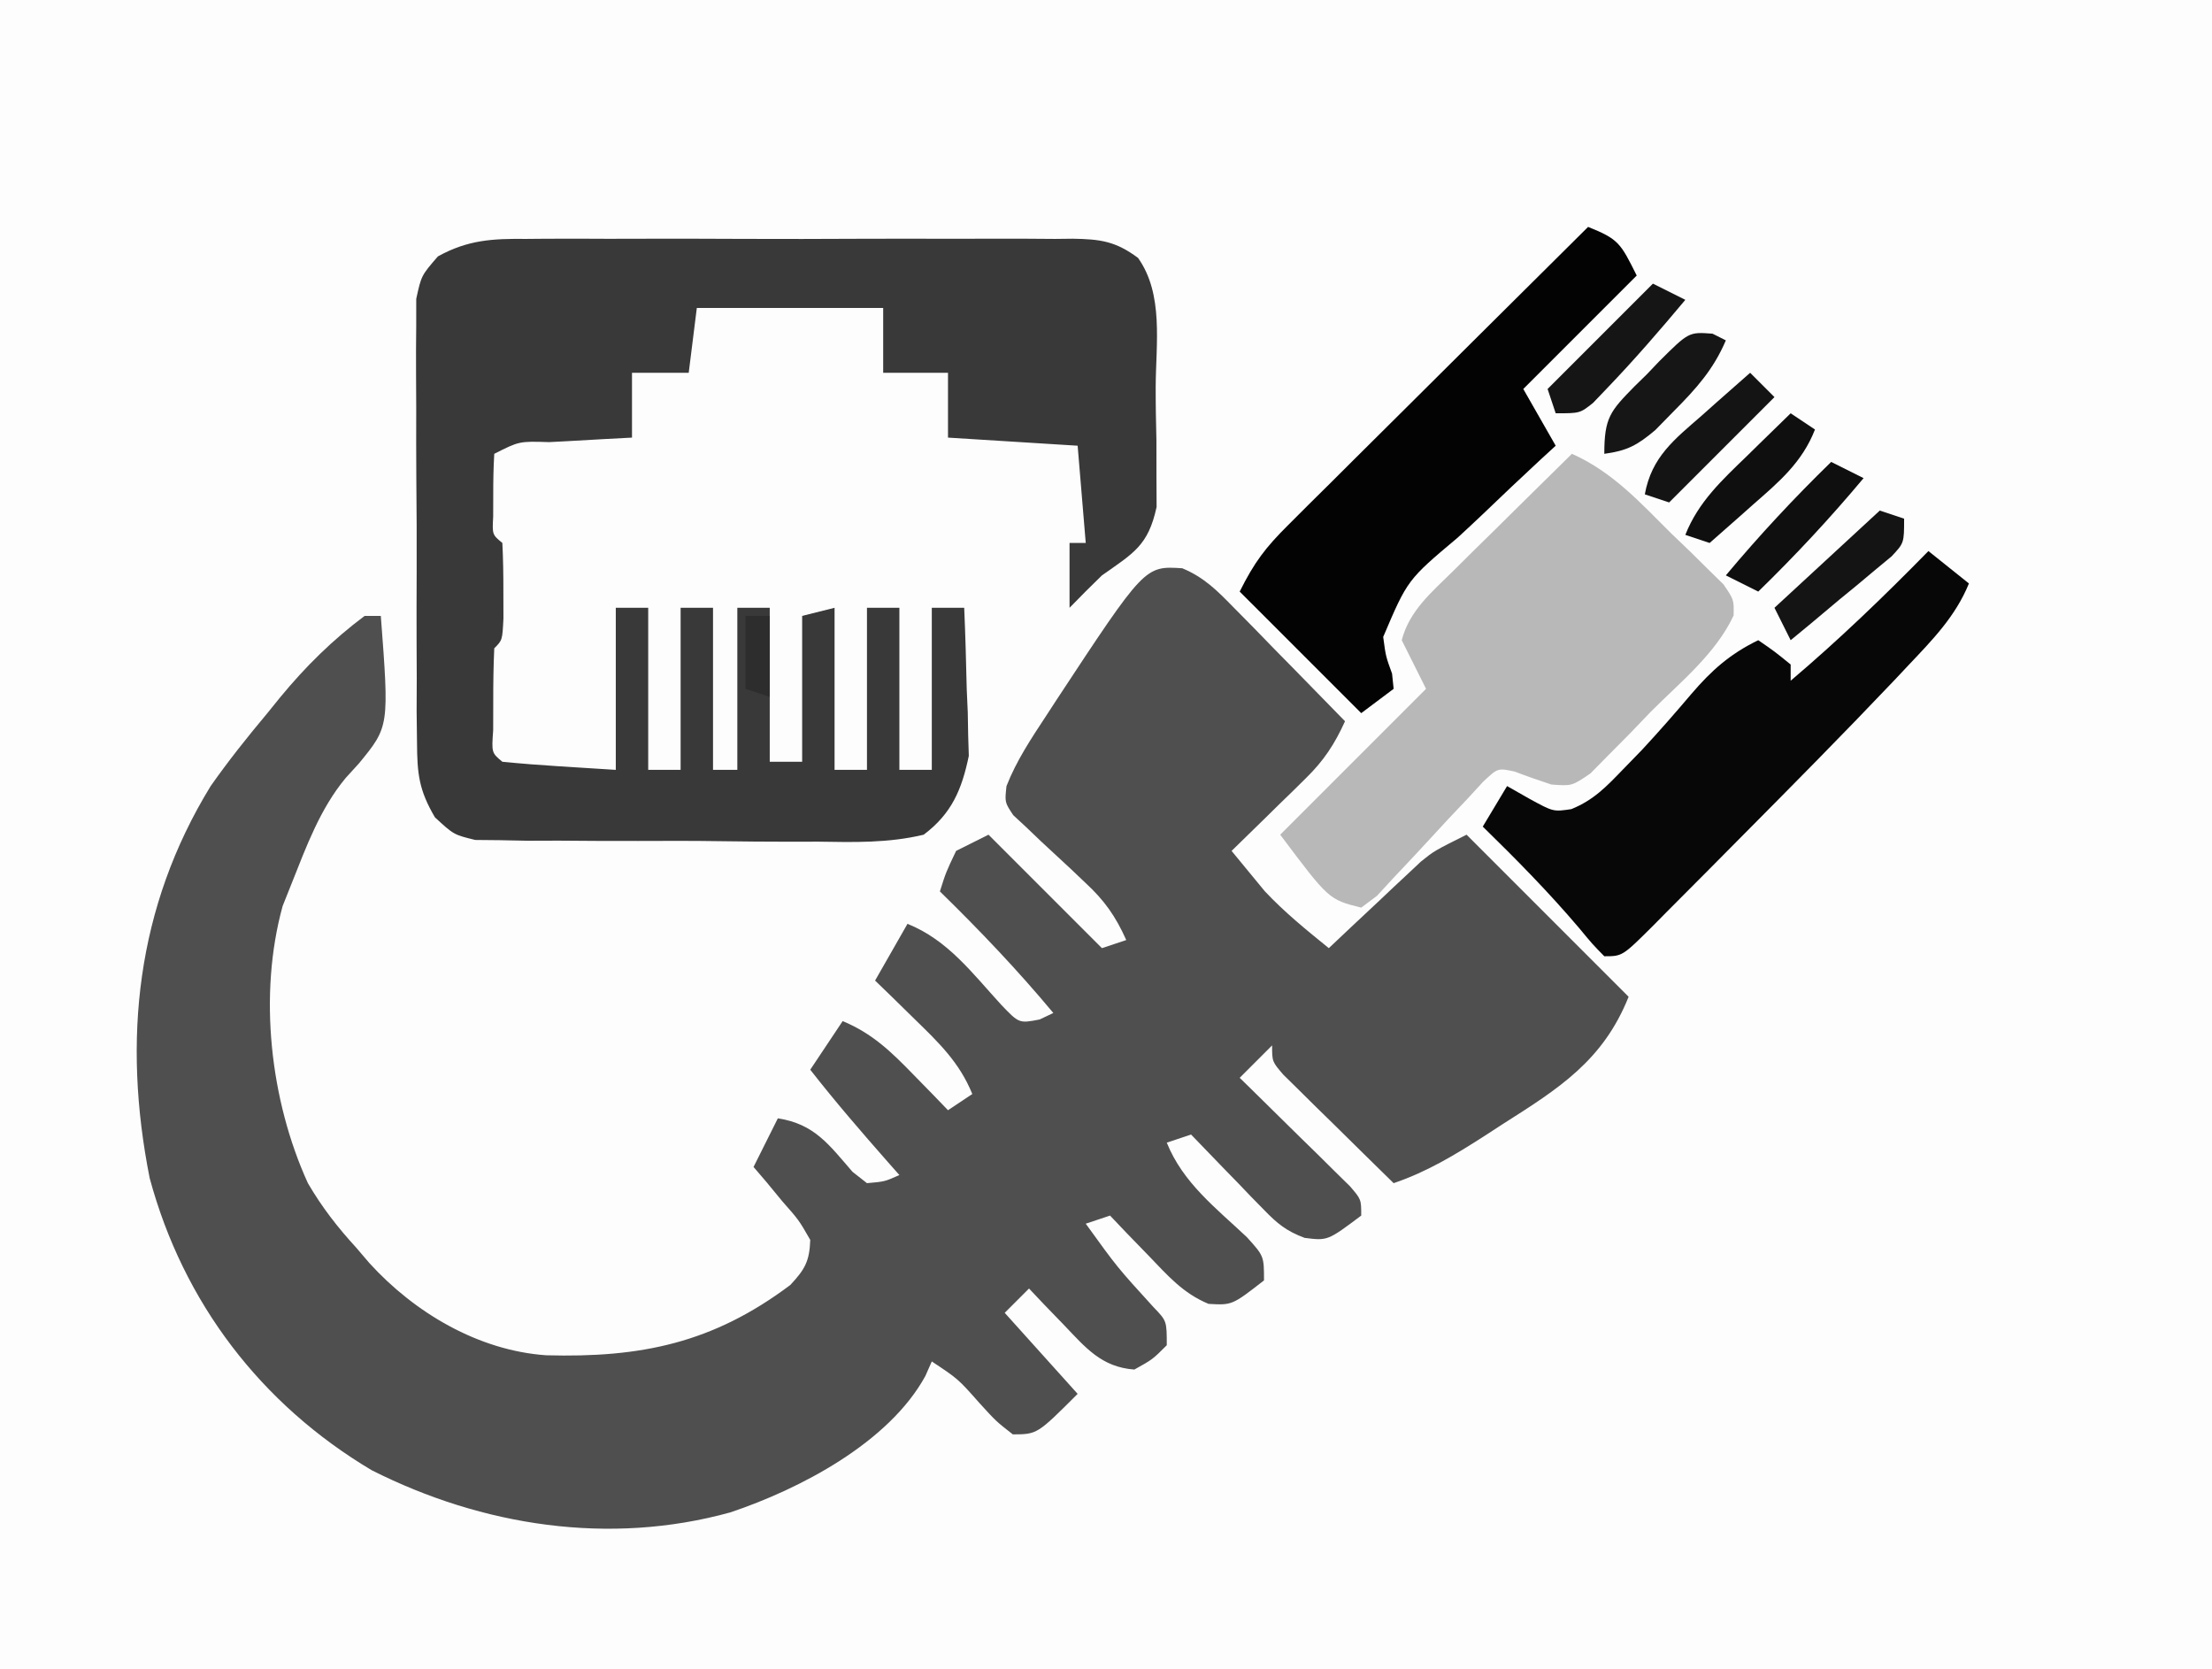 <?xml version="1.0" encoding="UTF-8"?>
<svg version="1.1" xmlns="http://www.w3.org/2000/svg" width="273" height="206">
<rect width="100%" height="100%" fill="#808080" stroke="none"/>
<path d="M0 0 C90.09 0 180.18 0 273 0 C273 67.98 273 135.96 273 206 C182.91 206 92.82 206 0 206 C0 138.02 0 70.04 0 0 Z " fill="#FDFDFD" transform="translate(0,0)"/>
<path d="M0 0 C2.756 1.16 4.321 2.777 6.411 4.912 C7.61 6.126 7.61 6.126 8.833 7.364 C9.658 8.214 10.483 9.064 11.333 9.94 C12.173 10.794 13.014 11.648 13.88 12.528 C15.954 14.638 18.022 16.754 20.083 18.877 C18.801 21.696 17.473 23.73 15.263 25.893 C14.728 26.421 14.193 26.95 13.642 27.494 C13.086 28.033 12.53 28.572 11.958 29.127 C11.113 29.959 11.113 29.959 10.251 30.807 C8.866 32.168 7.475 33.523 6.083 34.877 C6.951 35.945 7.828 37.006 8.708 38.065 C9.195 38.656 9.683 39.248 10.185 39.858 C12.633 42.463 15.306 44.625 18.083 46.877 C19.421 45.613 19.421 45.613 20.786 44.323 C21.968 43.215 23.151 42.109 24.333 41.002 C25.213 40.169 25.213 40.169 26.11 39.319 C26.684 38.784 27.258 38.249 27.849 37.698 C28.372 37.205 28.896 36.713 29.436 36.206 C31.083 34.877 31.083 34.877 35.083 32.877 C44.983 42.777 44.983 42.777 55.083 52.877 C51.933 60.752 46.49 64.181 39.583 68.565 C38.837 69.05 38.09 69.535 37.321 70.035 C33.675 72.375 30.212 74.476 26.083 75.877 C23.575 73.427 21.078 70.966 18.583 68.502 C17.868 67.804 17.152 67.105 16.415 66.385 C15.738 65.715 15.062 65.044 14.364 64.354 C13.422 63.427 13.422 63.427 12.46 62.481 C11.083 60.877 11.083 60.877 11.083 58.877 C9.763 60.197 8.443 61.517 7.083 62.877 C7.537 63.321 7.992 63.765 8.46 64.222 C10.506 66.227 12.545 68.24 14.583 70.252 C15.298 70.951 16.014 71.65 16.751 72.369 C17.428 73.04 18.104 73.71 18.802 74.401 C19.43 75.019 20.059 75.637 20.706 76.273 C22.083 77.877 22.083 77.877 22.083 79.877 C17.94 82.984 17.94 82.984 15.1 82.629 C12.841 81.787 11.736 80.878 10.067 79.155 C9.539 78.616 9.01 78.078 8.466 77.524 C7.927 76.96 7.388 76.396 6.833 75.815 C6.279 75.247 5.724 74.679 5.153 74.094 C3.79 72.695 2.435 71.287 1.083 69.877 C0.093 70.207 -0.897 70.537 -1.917 70.877 C0.091 75.851 4.138 78.932 7.966 82.537 C10.083 84.877 10.083 84.877 10.083 87.877 C6.148 90.938 6.148 90.938 3.239 90.772 C0.063 89.454 -1.797 87.278 -4.167 84.815 C-5.505 83.436 -5.505 83.436 -6.87 82.03 C-7.546 81.319 -8.221 80.609 -8.917 79.877 C-10.402 80.372 -10.402 80.372 -11.917 80.877 C-8.019 86.278 -8.019 86.278 -3.542 91.19 C-1.917 92.877 -1.917 92.877 -1.917 95.877 C-3.667 97.627 -3.667 97.627 -5.917 98.877 C-9.997 98.575 -11.94 96.162 -14.667 93.315 C-15.866 92.075 -15.866 92.075 -17.089 90.811 C-17.994 89.854 -17.994 89.854 -18.917 88.877 C-19.907 89.867 -20.897 90.857 -21.917 91.877 C-18.947 95.177 -15.977 98.477 -12.917 101.877 C-17.905 106.865 -17.905 106.865 -20.917 106.877 C-22.987 105.26 -22.987 105.26 -25.042 103.002 C-27.671 100.03 -27.671 100.03 -30.917 97.877 C-31.179 98.469 -31.44 99.061 -31.71 99.67 C-36.215 107.908 -47.212 113.632 -55.788 116.504 C-70.715 120.629 -86.388 118.188 -100.038 111.303 C-113.7 103.174 -123.292 90.629 -127.444 75.256 C-130.824 58.244 -129.091 41.829 -119.917 26.877 C-117.721 23.753 -115.369 20.803 -112.917 17.877 C-112.399 17.237 -111.881 16.596 -111.347 15.936 C-108.181 12.099 -104.902 8.866 -100.917 5.877 C-100.257 5.877 -99.597 5.877 -98.917 5.877 C-97.882 19.523 -97.882 19.523 -101.604 24.065 C-102.422 24.964 -102.422 24.964 -103.257 25.881 C-106.405 29.666 -108.11 34.334 -109.917 38.877 C-110.286 39.801 -110.654 40.726 -111.034 41.678 C-114.054 52.621 -112.574 65.67 -107.917 75.877 C-106.187 78.849 -104.236 81.346 -101.917 83.877 C-101.392 84.492 -100.868 85.107 -100.327 85.74 C-94.75 91.868 -86.884 96.53 -78.511 97.115 C-66.811 97.434 -57.939 95.62 -48.378 88.44 C-46.578 86.514 -46.01 85.524 -45.917 82.877 C-47.325 80.426 -47.325 80.426 -49.354 78.127 C-50.013 77.328 -50.672 76.529 -51.351 75.705 C-51.867 75.102 -52.384 74.499 -52.917 73.877 C-51.927 71.897 -50.937 69.917 -49.917 67.877 C-45.376 68.574 -43.598 71.144 -40.698 74.479 C-40.11 74.94 -39.523 75.402 -38.917 75.877 C-36.728 75.685 -36.728 75.685 -34.917 74.877 C-35.376 74.358 -35.835 73.838 -36.308 73.303 C-39.601 69.56 -42.847 65.807 -45.917 61.877 C-44.597 59.897 -43.277 57.917 -41.917 55.877 C-38.236 57.414 -35.929 59.659 -33.167 62.502 C-32.368 63.319 -31.569 64.137 -30.745 64.979 C-30.142 65.605 -29.539 66.232 -28.917 66.877 C-27.927 66.217 -26.937 65.557 -25.917 64.877 C-27.504 60.974 -30.05 58.542 -33.042 55.627 C-33.952 54.735 -34.862 53.843 -35.8 52.924 C-36.498 52.249 -37.197 51.573 -37.917 50.877 C-36.597 48.567 -35.277 46.257 -33.917 43.877 C-28.931 45.874 -25.91 49.983 -22.354 53.858 C-20.145 56.169 -20.145 56.169 -17.604 55.678 C-17.048 55.414 -16.491 55.149 -15.917 54.877 C-20.325 49.587 -24.993 44.689 -29.917 39.877 C-29.167 37.502 -29.167 37.502 -27.917 34.877 C-26.597 34.217 -25.277 33.557 -23.917 32.877 C-19.297 37.497 -14.677 42.117 -9.917 46.877 C-8.927 46.547 -7.937 46.217 -6.917 45.877 C-8.235 42.93 -9.623 40.967 -11.991 38.783 C-12.576 38.228 -13.16 37.672 -13.763 37.1 C-14.997 35.946 -16.236 34.797 -17.481 33.655 C-18.062 33.099 -18.643 32.543 -19.241 31.971 C-20.047 31.224 -20.047 31.224 -20.869 30.461 C-21.917 28.877 -21.917 28.877 -21.698 26.88 C-20.472 23.737 -18.636 20.996 -16.792 18.19 C-16.39 17.572 -15.987 16.954 -15.573 16.318 C-4.634 -0.297 -4.634 -0.297 0 0 Z " fill="#4F4F4F" transform="translate(145.917,70.123)"/>
<path d="M0 0 C0.784 -0.007 1.569 -0.014 2.377 -0.021 C4.96 -0.039 7.543 -0.027 10.127 -0.014 C11.926 -0.016 13.725 -0.02 15.525 -0.025 C19.291 -0.031 23.058 -0.023 26.825 -0.004 C31.653 0.019 36.48 0.006 41.308 -0.018 C45.021 -0.033 48.735 -0.028 52.449 -0.018 C54.229 -0.015 56.009 -0.018 57.789 -0.028 C60.277 -0.038 62.763 -0.022 65.25 0 C65.985 -0.008 66.72 -0.016 67.478 -0.025 C70.88 0.032 72.751 0.288 75.514 2.343 C78.692 6.813 77.723 12.906 77.692 18.217 C77.685 20.446 77.732 22.67 77.783 24.898 C77.788 26.322 77.789 27.746 77.787 29.17 C77.793 30.459 77.799 31.748 77.805 33.076 C76.774 37.839 74.989 38.75 71.06 41.518 C69.709 42.833 68.368 44.159 67.06 45.518 C67.06 42.878 67.06 40.238 67.06 37.518 C67.72 37.518 68.38 37.518 69.06 37.518 C68.565 31.578 68.565 31.578 68.06 25.518 C62.78 25.188 57.5 24.858 52.06 24.518 C52.06 21.878 52.06 19.238 52.06 16.518 C49.42 16.518 46.78 16.518 44.06 16.518 C44.06 13.878 44.06 11.238 44.06 8.518 C36.47 8.518 28.88 8.518 21.06 8.518 C20.73 11.158 20.4 13.798 20.06 16.518 C17.75 16.518 15.44 16.518 13.06 16.518 C13.06 19.158 13.06 21.798 13.06 24.518 C11.917 24.578 10.774 24.639 9.595 24.701 C8.105 24.786 6.614 24.87 5.123 24.955 C4.368 24.994 3.613 25.034 2.836 25.074 C-0.859 24.958 -0.859 24.958 -3.94 26.518 C-4.038 28.182 -4.069 29.85 -4.065 31.518 C-4.067 32.425 -4.07 33.333 -4.073 34.268 C-4.191 36.487 -4.191 36.487 -2.94 37.518 C-2.841 39.516 -2.81 41.517 -2.815 43.518 C-2.812 44.611 -2.81 45.704 -2.807 46.83 C-2.94 49.518 -2.94 49.518 -3.94 50.518 C-4.039 52.682 -4.069 54.851 -4.065 57.018 C-4.067 58.204 -4.07 59.389 -4.073 60.611 C-4.272 63.41 -4.272 63.41 -2.94 64.518 C-0.59 64.753 1.766 64.931 4.123 65.08 C6.412 65.224 8.702 65.369 11.06 65.518 C11.06 58.918 11.06 52.318 11.06 45.518 C12.38 45.518 13.7 45.518 15.06 45.518 C15.06 52.118 15.06 58.718 15.06 65.518 C16.38 65.518 17.7 65.518 19.06 65.518 C19.06 58.918 19.06 52.318 19.06 45.518 C20.38 45.518 21.7 45.518 23.06 45.518 C23.06 52.118 23.06 58.718 23.06 65.518 C24.05 65.518 25.04 65.518 26.06 65.518 C26.06 58.918 26.06 52.318 26.06 45.518 C27.38 45.518 28.7 45.518 30.06 45.518 C30.06 51.788 30.06 58.058 30.06 64.518 C31.38 64.518 32.7 64.518 34.06 64.518 C34.06 58.578 34.06 52.638 34.06 46.518 C36.04 46.023 36.04 46.023 38.06 45.518 C38.06 52.118 38.06 58.718 38.06 65.518 C39.38 65.518 40.7 65.518 42.06 65.518 C42.06 58.918 42.06 52.318 42.06 45.518 C43.38 45.518 44.7 45.518 46.06 45.518 C46.06 52.118 46.06 58.718 46.06 65.518 C47.38 65.518 48.7 65.518 50.06 65.518 C50.06 58.918 50.06 52.318 50.06 45.518 C51.38 45.518 52.7 45.518 54.06 45.518 C54.207 48.871 54.295 52.224 54.373 55.58 C54.415 56.523 54.457 57.466 54.5 58.438 C54.516 59.362 54.532 60.287 54.549 61.24 C54.575 62.083 54.601 62.926 54.628 63.795 C53.761 67.955 52.522 70.91 49.06 73.518 C44.722 74.557 40.468 74.451 36.025 74.377 C34.754 74.379 33.484 74.381 32.174 74.383 C29.489 74.379 26.807 74.361 24.123 74.32 C20.686 74.269 17.253 74.271 13.817 74.291 C10.532 74.304 7.247 74.277 3.963 74.252 C2.114 74.258 2.114 74.258 0.228 74.264 C-0.917 74.241 -2.061 74.219 -3.241 74.196 C-4.247 74.186 -5.254 74.176 -6.29 74.166 C-8.94 73.518 -8.94 73.518 -11.263 71.374 C-13.238 68.009 -13.452 66.022 -13.473 62.138 C-13.489 60.87 -13.505 59.602 -13.521 58.296 C-13.517 56.921 -13.512 55.545 -13.506 54.17 C-13.511 52.752 -13.518 51.334 -13.525 49.915 C-13.535 46.949 -13.531 43.983 -13.516 41.016 C-13.499 37.217 -13.522 33.42 -13.558 29.621 C-13.58 26.694 -13.578 23.768 -13.57 20.842 C-13.569 19.441 -13.576 18.041 -13.591 16.64 C-13.608 14.683 -13.59 12.725 -13.571 10.767 C-13.57 9.654 -13.569 8.541 -13.568 7.395 C-12.94 4.518 -12.94 4.518 -10.896 2.159 C-7.204 0.109 -4.116 -0.045 0 0 Z " fill="#3A3939" transform="translate(64.94,29.482)"/>
<path d="M0 0 C5.043 2.236 8.444 6.037 12.312 9.875 C13.066 10.596 13.819 11.316 14.596 12.059 C15.303 12.759 16.01 13.459 16.738 14.18 C17.388 14.816 18.038 15.453 18.708 16.109 C20 18 20 18 19.959 19.952 C17.746 24.678 13.389 28.165 9.75 31.812 C8.89 32.709 8.03 33.606 7.145 34.529 C6.308 35.372 5.471 36.214 4.609 37.082 C3.846 37.858 3.082 38.634 2.296 39.433 C0 41 0 41 -2.538 40.807 C-4.059 40.309 -5.57 39.781 -7.064 39.209 C-9.144 38.762 -9.144 38.762 -10.951 40.463 C-11.617 41.187 -12.283 41.911 -12.969 42.656 C-13.705 43.431 -14.441 44.206 -15.199 45.004 C-15.958 45.828 -16.718 46.651 -17.5 47.5 C-18.998 49.126 -20.508 50.741 -22.031 52.344 C-22.697 53.068 -23.363 53.791 -24.049 54.537 C-24.693 55.02 -25.337 55.503 -26 56 C-30 55 -30 55 -36 47 C-27.09 38.09 -27.09 38.09 -18 29 C-18.99 27.02 -19.98 25.04 -21 23 C-20.055 19.345 -17.284 17.054 -14.648 14.453 C-13.798 13.609 -12.947 12.764 -12.07 11.895 C-10.736 10.585 -10.736 10.585 -9.375 9.25 C-8.478 8.362 -7.581 7.474 -6.656 6.559 C-4.442 4.368 -2.223 2.182 0 0 Z " fill="#B9B8B8" transform="translate(194,56)"/>
<path d="M0 0 C2.475 1.98 2.475 1.98 5 4 C3.352 8.048 0.522 10.937 -2.438 14.062 C-3.018 14.679 -3.598 15.296 -4.196 15.932 C-10.501 22.57 -16.942 29.076 -23.394 35.57 C-24.633 36.817 -25.871 38.065 -27.106 39.315 C-28.863 41.089 -30.626 42.856 -32.391 44.621 C-32.927 45.164 -33.462 45.707 -34.015 46.267 C-37.771 50 -37.771 50 -40 50 C-41.445 48.531 -41.445 48.531 -43.125 46.5 C-46.862 42.095 -50.869 38.034 -55 34 C-54.01 32.35 -53.02 30.7 -52 29 C-51.093 29.516 -50.185 30.031 -49.25 30.562 C-46.295 32.178 -46.295 32.178 -44.066 31.844 C-41.296 30.713 -39.763 29.087 -37.688 26.938 C-36.902 26.129 -36.117 25.321 -35.309 24.488 C-33.228 22.245 -31.228 19.958 -29.25 17.625 C-26.772 14.726 -24.481 12.688 -21 11 C-19 12.375 -19 12.375 -17 14 C-17 14.66 -17 15.32 -17 16 C-11.037 10.946 -5.469 5.583 0 0 Z " fill="#070707" transform="translate(238,68)"/>
<path d="M0 0 C3.785 1.514 4.007 2.014 6 6 C1.38 10.62 -3.24 15.24 -8 20 C-6.68 22.31 -5.36 24.62 -4 27 C-4.641 27.589 -5.283 28.178 -5.944 28.785 C-8.325 30.995 -10.683 33.228 -13.027 35.478 C-14.044 36.444 -15.069 37.401 -16.103 38.349 C-22.287 43.544 -22.287 43.544 -25.289 50.594 C-24.972 52.986 -24.972 52.986 -24.195 55.127 C-24.099 56.054 -24.099 56.054 -24 57 C-25.32 57.99 -26.64 58.98 -28 60 C-32.95 55.05 -37.9 50.1 -43 45 C-41.179 41.359 -39.823 39.579 -37.009 36.782 C-35.778 35.551 -35.778 35.551 -34.522 34.296 C-33.636 33.42 -32.749 32.543 -31.836 31.641 C-30.929 30.736 -30.022 29.832 -29.087 28.9 C-26.681 26.502 -24.27 24.11 -21.857 21.719 C-19.393 19.276 -16.935 16.827 -14.477 14.379 C-9.656 9.581 -4.83 4.788 0 0 Z " fill="#030303" transform="translate(196,28)"/>
<path d="M0 0 C1.32 0.66 2.64 1.32 4 2 C0.868 5.743 -2.308 9.414 -5.688 12.938 C-6.248 13.524 -6.809 14.111 -7.387 14.715 C-9 16 -9 16 -12 16 C-12.33 15.01 -12.66 14.02 -13 13 C-8.71 8.71 -4.42 4.42 0 0 Z " fill="#151515" transform="translate(204,35)"/>
<path d="M0 0 C1.32 0.66 2.64 1.32 4 2 C-0.116 6.919 -4.404 11.526 -9 16 C-10.32 15.34 -11.64 14.68 -13 14 C-8.884 9.081 -4.596 4.474 0 0 Z " fill="#0F0F0F" transform="translate(226,57)"/>
<path d="M0 0 C0.812 0.408 0.812 0.408 1.641 0.824 C0.118 4.402 -2.003 6.767 -4.734 9.512 C-5.505 10.299 -6.276 11.087 -7.07 11.898 C-9.293 13.768 -10.528 14.443 -13.359 14.824 C-13.359 10.381 -12.638 9.568 -9.645 6.514 C-9.138 6.018 -8.631 5.522 -8.109 5.012 C-7.618 4.497 -7.127 3.982 -6.621 3.451 C-2.936 -0.219 -2.936 -0.219 0 0 Z " fill="#161616" transform="translate(211.359,41.176)"/>
<path d="M0 0 C0.99 0.66 1.98 1.32 3 2 C1.434 6.037 -1.442 8.471 -4.625 11.25 C-5.141 11.709 -5.656 12.168 -6.188 12.641 C-7.453 13.766 -8.726 14.884 -10 16 C-10.99 15.67 -11.98 15.34 -13 15 C-11.39 10.926 -8.462 8.235 -5.375 5.25 C-4.859 4.743 -4.344 4.237 -3.812 3.715 C-2.546 2.472 -1.274 1.235 0 0 Z " fill="#0F0F0F" transform="translate(221,51)"/>
<path d="M0 0 C0.99 0.99 1.98 1.98 3 3 C-1.29 7.29 -5.58 11.58 -10 16 C-10.99 15.67 -11.98 15.34 -13 15 C-12.164 10.376 -9.352 8.223 -5.938 5.25 C-5.37 4.743 -4.802 4.237 -4.217 3.715 C-2.818 2.469 -1.41 1.233 0 0 Z " fill="#141414" transform="translate(216,46)"/>
<path d="M0 0 C0.99 0.33 1.98 0.66 3 1 C3 4 3 4 1.461 5.648 C0.773 6.218 0.084 6.788 -0.625 7.375 C-1.349 7.982 -2.074 8.589 -2.82 9.215 C-3.54 9.804 -4.259 10.393 -5 11 C-6.167 11.979 -7.334 12.958 -8.5 13.938 C-9.325 14.618 -10.15 15.299 -11 16 C-11.66 14.68 -12.32 13.36 -13 12 C-8.71 8.04 -4.42 4.08 0 0 Z " fill="#141414" transform="translate(232,63)"/>
<path d="M0 0 C0.99 0 1.98 0 3 0 C3 3.3 3 6.6 3 10 C2.01 9.67 1.02 9.34 0 9 C0 6.03 0 3.06 0 0 Z " fill="#2E2D2D" transform="translate(92,76)"/>
</svg>
